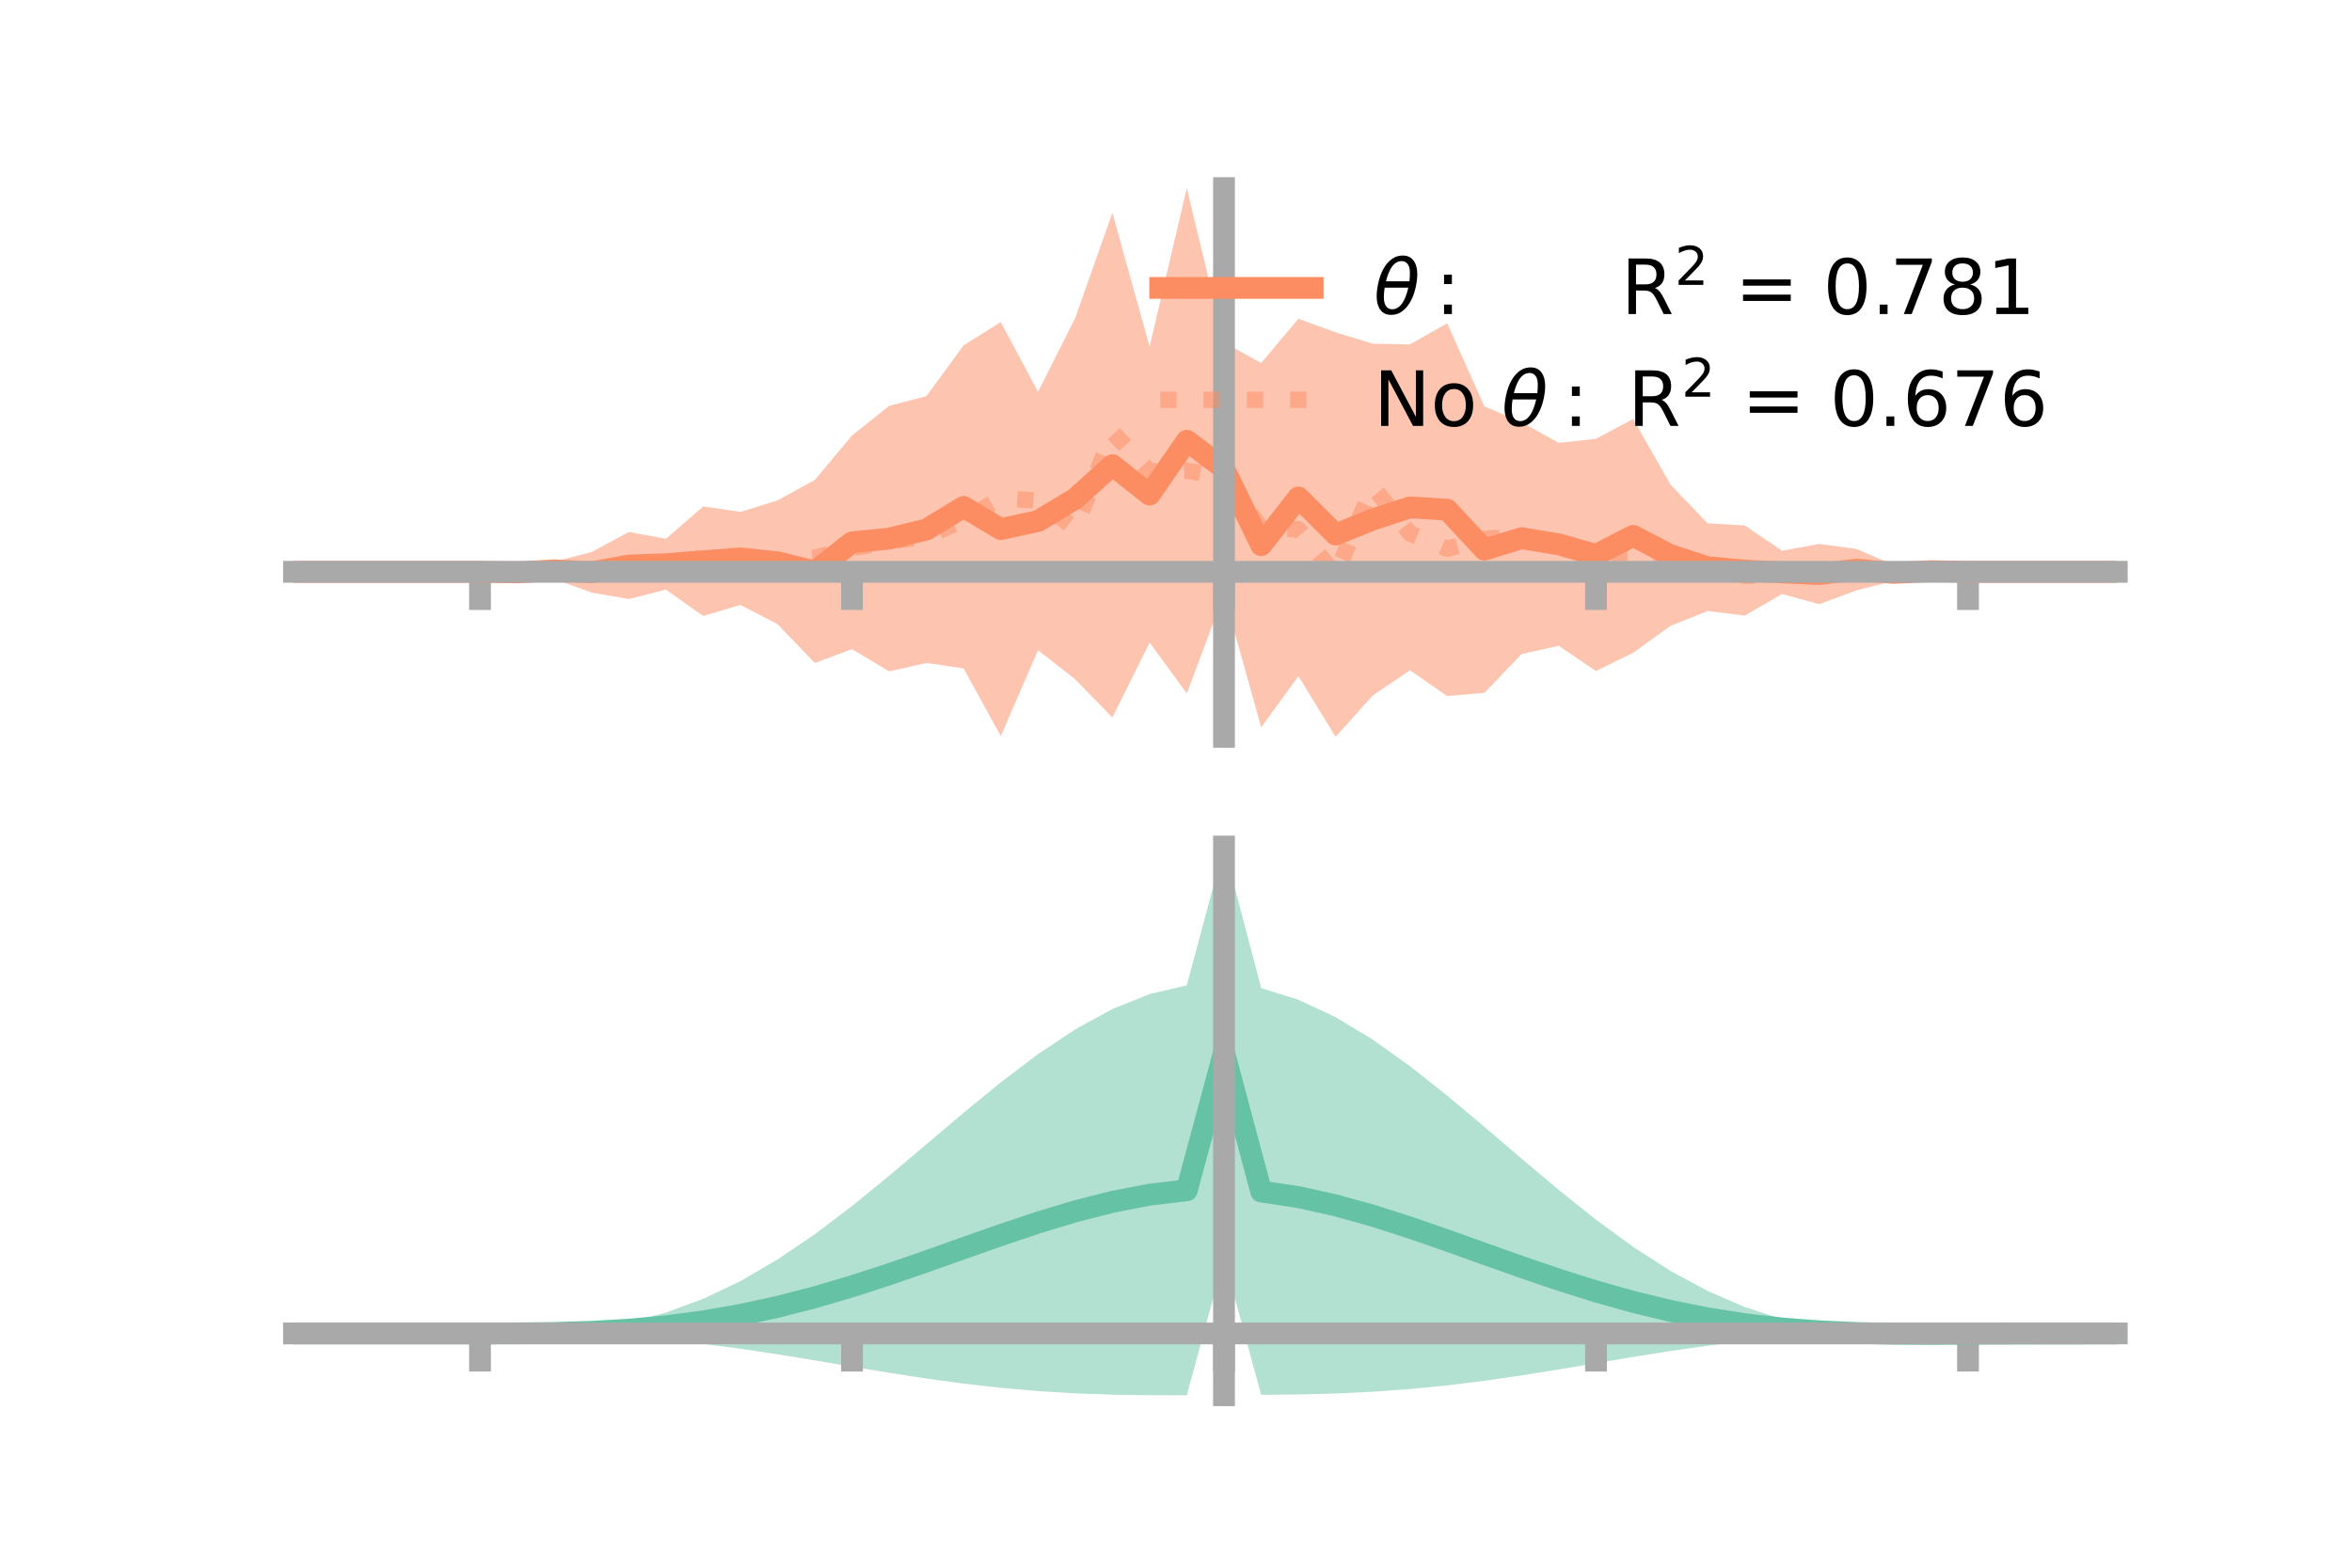 <?xml version="1.0" encoding="utf-8" standalone="no"?>
<!DOCTYPE svg PUBLIC "-//W3C//DTD SVG 1.1//EN"
  "http://www.w3.org/Graphics/SVG/1.1/DTD/svg11.dtd">
<!-- Created with matplotlib (https://matplotlib.org/) -->
<svg height="144pt" version="1.1" viewBox="0 0 216 144" width="216pt" xmlns="http://www.w3.org/2000/svg" xmlns:xlink="http://www.w3.org/1999/xlink">
 <defs>
  <style type="text/css">*{stroke-linecap:butt;stroke-linejoin:round;}</style>
 </defs>
 <g id="figure_1">
  <g id="patch_1">
   <path d="M 0 144 
L 216 144 
L 216 0 
L 0 0 
z
" style="fill:none;"/>
  </g>
  <g id="axes_1">
   <g id="patch_2">
    <path d="M 27 67.68 
L 194.4 67.68 
L 194.4 17.28 
L 27 17.28 
z
" style="fill:none;"/>
   </g>
   <g id="PolyCollection_1">
    <path clip-path="url(#p5a48a4138a)" d="M 27 52.525 
L 27 52.525 
L 30.416 52.525 
L 33.833 52.525 
L 37.249 52.525 
L 40.665 52.525 
L 44.082 52.525 
L 47.498 52.304 
L 50.914 51.578 
L 54.331 50.708 
L 57.747 48.868 
L 61.163 49.485 
L 64.58 46.519 
L 67.996 47.019 
L 71.412 45.959 
L 74.829 44.084 
L 78.245 40 
L 81.661 37.278 
L 85.078 36.385 
L 88.494 31.72 
L 91.91 29.586 
L 95.327 35.994 
L 98.743 29.213 
L 102.159 19.548 
L 105.576 31.839 
L 108.992 17.28 
L 112.408 31.47 
L 115.824 33.34 
L 119.241 29.278 
L 122.657 30.526 
L 126.073 31.565 
L 129.49 31.635 
L 132.906 29.695 
L 136.322 37.329 
L 139.739 38.785 
L 143.155 40.685 
L 146.571 40.303 
L 149.988 38.483 
L 153.404 44.5 
L 156.82 48.066 
L 160.237 48.27 
L 163.653 50.586 
L 167.069 49.962 
L 170.486 50.421 
L 173.902 51.885 
L 177.318 52.157 
L 180.735 52.525 
L 184.151 52.525 
L 187.567 52.525 
L 190.984 52.525 
L 194.4 52.525 
L 194.4 52.525 
L 194.4 52.525 
L 190.984 52.525 
L 187.567 52.525 
L 184.151 52.525 
L 180.735 52.525 
L 177.318 52.77 
L 173.902 53.365 
L 170.486 54.23 
L 167.069 55.5 
L 163.653 54.563 
L 160.237 56.548 
L 156.82 56.123 
L 153.404 57.498 
L 149.988 59.958 
L 146.571 61.639 
L 143.155 59.32 
L 139.739 60.08 
L 136.322 63.644 
L 132.906 63.937 
L 129.49 61.57 
L 126.073 63.879 
L 122.657 67.68 
L 119.241 62.109 
L 115.824 66.81 
L 112.408 54.603 
L 108.992 63.691 
L 105.576 59.026 
L 102.159 65.909 
L 98.743 62.4 
L 95.327 59.728 
L 91.91 67.62 
L 88.494 61.399 
L 85.078 60.897 
L 81.661 61.669 
L 78.245 59.63 
L 74.829 60.899 
L 71.412 57.335 
L 67.996 55.567 
L 64.58 56.584 
L 61.163 54.162 
L 57.747 55.025 
L 54.331 54.429 
L 50.914 53.198 
L 47.498 52.855 
L 44.082 52.525 
L 40.665 52.525 
L 37.249 52.525 
L 33.833 52.525 
L 30.416 52.525 
L 27 52.525 
z
" style="fill:#fc8d62;fill-opacity:0.5;"/>
   </g>
   <g id="matplotlib.axis_1">
    <g id="xtick_1">
     <g id="line2d_1">
      <defs>
       <path d="M 0 0 
L 0 3.5 
" id="m2be0a225bf" style="stroke:#a9a9a9;stroke-width:2;"/>
      </defs>
      <g>
       <use style="fill:#a9a9a9;stroke:#a9a9a9;stroke-width:2;" x="44.082" xlink:href="#m2be0a225bf" y="52.525"/>
      </g>
     </g>
    </g>
    <g id="xtick_2">
     <g id="line2d_2">
      <g>
       <use style="fill:#a9a9a9;stroke:#a9a9a9;stroke-width:2;" x="78.245" xlink:href="#m2be0a225bf" y="52.525"/>
      </g>
     </g>
    </g>
    <g id="xtick_3">
     <g id="line2d_3">
      <g>
       <use style="fill:#a9a9a9;stroke:#a9a9a9;stroke-width:2;" x="112.408" xlink:href="#m2be0a225bf" y="52.525"/>
      </g>
     </g>
    </g>
    <g id="xtick_4">
     <g id="line2d_4">
      <g>
       <use style="fill:#a9a9a9;stroke:#a9a9a9;stroke-width:2;" x="146.571" xlink:href="#m2be0a225bf" y="52.525"/>
      </g>
     </g>
    </g>
    <g id="xtick_5">
     <g id="line2d_5">
      <g>
       <use style="fill:#a9a9a9;stroke:#a9a9a9;stroke-width:2;" x="180.735" xlink:href="#m2be0a225bf" y="52.525"/>
      </g>
     </g>
    </g>
   </g>
   <g id="matplotlib.axis_2"/>
   <g id="line2d_6">
    <path clip-path="url(#p5a48a4138a)" d="M 27 52.525 
L 30.416 52.525 
L 33.833 52.525 
L 37.249 52.525 
L 40.665 52.525 
L 44.082 52.525 
L 47.498 52.579 
L 50.914 52.388 
L 54.331 52.569 
L 57.747 51.946 
L 61.163 51.824 
L 64.58 51.552 
L 67.996 51.293 
L 71.412 51.647 
L 74.829 52.491 
L 78.245 49.815 
L 81.661 49.474 
L 85.078 48.641 
L 88.494 46.56 
L 91.91 48.603 
L 95.327 47.861 
L 98.743 45.807 
L 102.159 42.728 
L 105.576 45.433 
L 108.992 40.485 
L 112.408 43.037 
L 115.824 50.075 
L 119.241 45.694 
L 122.657 49.103 
L 126.073 47.722 
L 129.49 46.603 
L 132.906 46.816 
L 136.322 50.486 
L 139.739 49.433 
L 143.155 50.002 
L 146.571 50.971 
L 149.988 49.22 
L 153.404 50.999 
L 156.82 52.095 
L 160.237 52.409 
L 163.653 52.575 
L 167.069 52.731 
L 170.486 52.325 
L 173.902 52.625 
L 177.318 52.464 
L 180.735 52.525 
L 184.151 52.525 
L 187.567 52.525 
L 190.984 52.525 
L 194.4 52.525 
" style="fill:none;stroke:#fc8d62;stroke-linecap:square;stroke-width:2;"/>
   </g>
   <g id="line2d_7">
    <path clip-path="url(#p5a48a4138a)" d="M 27 52.525 
L 30.416 52.525 
L 33.833 52.525 
L 37.249 52.525 
L 40.665 52.525 
L 44.082 52.525 
L 47.498 52.548 
L 50.914 52.528 
L 54.331 52.448 
L 57.747 51.986 
L 61.163 51.705 
L 64.58 51.255 
L 67.996 51.431 
L 71.412 51.599 
L 74.829 51.229 
L 78.245 50.35 
L 81.661 49.762 
L 85.078 49.273 
L 88.494 47.77 
L 91.91 45.769 
L 95.327 45.981 
L 98.743 48.563 
L 102.159 39.688 
L 105.576 43.302 
L 108.992 43.231 
L 112.408 43.809 
L 115.824 48.492 
L 119.241 48.623 
L 122.657 52.793 
L 126.073 44.692 
L 129.49 48.998 
L 132.906 50.412 
L 136.322 49.497 
L 139.739 49.249 
L 143.155 50.125 
L 146.571 50.865 
L 149.988 50.757 
L 153.404 51.258 
L 156.82 52.155 
L 160.237 52.889 
L 163.653 52.846 
L 167.069 52.778 
L 170.486 52.505 
L 173.902 52.516 
L 177.318 52.498 
L 180.735 52.525 
L 184.151 52.525 
L 187.567 52.525 
L 190.984 52.525 
L 194.4 52.525 
" style="fill:none;stroke:#fc8d62;stroke-dasharray:1.5,2.475;stroke-dashoffset:0;stroke-opacity:0.5;stroke-width:1.5;"/>
   </g>
   <g id="patch_3">
    <path d="M 112.408 67.68 
L 112.408 17.28 
" style="fill:none;stroke:#a9a9a9;stroke-linecap:square;stroke-linejoin:miter;stroke-width:2;"/>
   </g>
   <g id="patch_4">
    <path d="M 194.4 67.68 
L 194.4 17.28 
" style="fill:none;"/>
   </g>
   <g id="patch_5">
    <path d="M 27 52.525 
L 194.4 52.525 
" style="fill:none;stroke:#a9a9a9;stroke-linecap:square;stroke-linejoin:miter;stroke-width:2;"/>
   </g>
   <g id="patch_6">
    <path d="M 27 17.28 
L 194.4 17.28 
" style="fill:none;"/>
   </g>
   <g id="legend_1">
    <g id="line2d_8">
     <path d="M 106.55 26.449 
L 120.55 26.449 
" style="fill:none;stroke:#fc8d62;stroke-linecap:square;stroke-width:2;"/>
    </g>
    <g id="line2d_9"/>
    <g id="text_1">
     <!-- $\theta:$      R$^{2}$ = 0.781 -->
     <g transform="translate(126.15 28.899)scale(0.07 -0.07)">
      <defs>
       <path d="M 45.516 34.672 
L 14.453 34.672 
Q 12.359 20.062 14.5 13.875 
Q 17.188 6.25 24.469 6.25 
Q 31.781 6.25 37.359 13.922 
Q 42.234 20.656 45.516 34.672 
z
M 47.016 42.969 
Q 48.344 56.844 46.625 61.719 
Q 43.953 69.438 36.766 69.438 
Q 29.297 69.438 23.828 61.812 
Q 19.531 55.672 16.156 42.969 
z
M 38.188 76.766 
Q 49.906 76.766 54.594 66.406 
Q 59.281 56.109 55.719 37.844 
Q 52.203 19.625 43.453 9.281 
Q 34.766 -1.125 23.047 -1.125 
Q 11.281 -1.125 6.641 9.281 
Q 2 19.625 5.516 37.844 
Q 9.078 56.109 17.719 66.406 
Q 26.422 76.766 38.188 76.766 
z
" id="DejaVuSans-Oblique-952"/>
       <path d="M 11.719 12.406 
L 22.016 12.406 
L 22.016 0 
L 11.719 0 
z
M 11.719 51.703 
L 22.016 51.703 
L 22.016 39.312 
L 11.719 39.312 
z
" id="DejaVuSans-58"/>
       <path id="DejaVuSans-32"/>
       <path d="M 44.391 34.188 
Q 47.562 33.109 50.562 29.594 
Q 53.562 26.078 56.594 19.922 
L 66.609 0 
L 56 0 
L 46.688 18.703 
Q 43.062 26.031 39.672 28.422 
Q 36.281 30.812 30.422 30.812 
L 19.672 30.812 
L 19.672 0 
L 9.812 0 
L 9.812 72.906 
L 32.078 72.906 
Q 44.578 72.906 50.734 67.672 
Q 56.891 62.453 56.891 51.906 
Q 56.891 45.016 53.688 40.469 
Q 50.484 35.938 44.391 34.188 
z
M 19.672 64.797 
L 19.672 38.922 
L 32.078 38.922 
Q 39.203 38.922 42.844 42.219 
Q 46.484 45.516 46.484 51.906 
Q 46.484 58.297 42.844 61.547 
Q 39.203 64.797 32.078 64.797 
z
" id="DejaVuSans-82"/>
       <path d="M 19.188 8.297 
L 53.609 8.297 
L 53.609 0 
L 7.328 0 
L 7.328 8.297 
Q 12.938 14.109 22.625 23.891 
Q 32.328 33.688 34.812 36.531 
Q 39.547 41.844 41.422 45.531 
Q 43.312 49.219 43.312 52.781 
Q 43.312 58.594 39.234 62.25 
Q 35.156 65.922 28.609 65.922 
Q 23.969 65.922 18.812 64.312 
Q 13.672 62.703 7.812 59.422 
L 7.812 69.391 
Q 13.766 71.781 18.938 73 
Q 24.125 74.219 28.422 74.219 
Q 39.75 74.219 46.484 68.547 
Q 53.219 62.891 53.219 53.422 
Q 53.219 48.922 51.531 44.891 
Q 49.859 40.875 45.406 35.406 
Q 44.188 33.984 37.641 27.219 
Q 31.109 20.453 19.188 8.297 
z
" id="DejaVuSans-50"/>
       <path d="M 10.594 45.406 
L 73.188 45.406 
L 73.188 37.203 
L 10.594 37.203 
z
M 10.594 25.484 
L 73.188 25.484 
L 73.188 17.188 
L 10.594 17.188 
z
" id="DejaVuSans-61"/>
       <path d="M 31.781 66.406 
Q 24.172 66.406 20.328 58.906 
Q 16.5 51.422 16.5 36.375 
Q 16.5 21.391 20.328 13.891 
Q 24.172 6.391 31.781 6.391 
Q 39.453 6.391 43.281 13.891 
Q 47.125 21.391 47.125 36.375 
Q 47.125 51.422 43.281 58.906 
Q 39.453 66.406 31.781 66.406 
z
M 31.781 74.219 
Q 44.047 74.219 50.516 64.516 
Q 56.984 54.828 56.984 36.375 
Q 56.984 17.969 50.516 8.266 
Q 44.047 -1.422 31.781 -1.422 
Q 19.531 -1.422 13.062 8.266 
Q 6.594 17.969 6.594 36.375 
Q 6.594 54.828 13.062 64.516 
Q 19.531 74.219 31.781 74.219 
z
" id="DejaVuSans-48"/>
       <path d="M 10.688 12.406 
L 21 12.406 
L 21 0 
L 10.688 0 
z
" id="DejaVuSans-46"/>
       <path d="M 8.203 72.906 
L 55.078 72.906 
L 55.078 68.703 
L 28.609 0 
L 18.312 0 
L 43.219 64.594 
L 8.203 64.594 
z
" id="DejaVuSans-55"/>
       <path d="M 31.781 34.625 
Q 24.75 34.625 20.719 30.859 
Q 16.703 27.094 16.703 20.516 
Q 16.703 13.922 20.719 10.156 
Q 24.75 6.391 31.781 6.391 
Q 38.812 6.391 42.859 10.172 
Q 46.922 13.969 46.922 20.516 
Q 46.922 27.094 42.891 30.859 
Q 38.875 34.625 31.781 34.625 
z
M 21.922 38.812 
Q 15.578 40.375 12.031 44.719 
Q 8.5 49.078 8.5 55.328 
Q 8.5 64.062 14.719 69.141 
Q 20.953 74.219 31.781 74.219 
Q 42.672 74.219 48.875 69.141 
Q 55.078 64.062 55.078 55.328 
Q 55.078 49.078 51.531 44.719 
Q 48 40.375 41.703 38.812 
Q 48.828 37.156 52.797 32.312 
Q 56.781 27.484 56.781 20.516 
Q 56.781 9.906 50.312 4.234 
Q 43.844 -1.422 31.781 -1.422 
Q 19.734 -1.422 13.25 4.234 
Q 6.781 9.906 6.781 20.516 
Q 6.781 27.484 10.781 32.312 
Q 14.797 37.156 21.922 38.812 
z
M 18.312 54.391 
Q 18.312 48.734 21.844 45.562 
Q 25.391 42.391 31.781 42.391 
Q 38.141 42.391 41.719 45.562 
Q 45.312 48.734 45.312 54.391 
Q 45.312 60.062 41.719 63.234 
Q 38.141 66.406 31.781 66.406 
Q 25.391 66.406 21.844 63.234 
Q 18.312 60.062 18.312 54.391 
z
" id="DejaVuSans-56"/>
       <path d="M 12.406 8.297 
L 28.516 8.297 
L 28.516 63.922 
L 10.984 60.406 
L 10.984 69.391 
L 28.422 72.906 
L 38.281 72.906 
L 38.281 8.297 
L 54.391 8.297 
L 54.391 0 
L 12.406 0 
z
" id="DejaVuSans-49"/>
      </defs>
      <use transform="translate(0 0.766)" xlink:href="#DejaVuSans-Oblique-952"/>
      <use transform="translate(80.664 0.766)" xlink:href="#DejaVuSans-58"/>
      <use transform="translate(133.838 0.766)" xlink:href="#DejaVuSans-32"/>
      <use transform="translate(165.625 0.766)" xlink:href="#DejaVuSans-32"/>
      <use transform="translate(197.412 0.766)" xlink:href="#DejaVuSans-32"/>
      <use transform="translate(229.199 0.766)" xlink:href="#DejaVuSans-32"/>
      <use transform="translate(260.986 0.766)" xlink:href="#DejaVuSans-32"/>
      <use transform="translate(292.773 0.766)" xlink:href="#DejaVuSans-32"/>
      <use transform="translate(324.561 0.766)" xlink:href="#DejaVuSans-82"/>
      <use transform="translate(395 39.047)scale(0.7)" xlink:href="#DejaVuSans-50"/>
      <use transform="translate(442.271 0.766)" xlink:href="#DejaVuSans-32"/>
      <use transform="translate(474.058 0.766)" xlink:href="#DejaVuSans-61"/>
      <use transform="translate(557.847 0.766)" xlink:href="#DejaVuSans-32"/>
      <use transform="translate(589.634 0.766)" xlink:href="#DejaVuSans-48"/>
      <use transform="translate(653.257 0.766)" xlink:href="#DejaVuSans-46"/>
      <use transform="translate(677.294 0.766)" xlink:href="#DejaVuSans-55"/>
      <use transform="translate(740.917 0.766)" xlink:href="#DejaVuSans-56"/>
      <use transform="translate(804.54 0.766)" xlink:href="#DejaVuSans-49"/>
     </g>
    </g>
    <g id="line2d_10">
     <path d="M 106.55 36.724 
L 120.55 36.724 
" style="fill:none;stroke:#fc8d62;stroke-dasharray:1.5,2.475;stroke-dashoffset:0;stroke-opacity:0.5;stroke-width:1.5;"/>
    </g>
    <g id="line2d_11"/>
    <g id="text_2">
     <!-- No $\theta:$ R$^{2}$ = 0.676 -->
     <g transform="translate(126.15 39.174)scale(0.07 -0.07)">
      <defs>
       <path d="M 9.812 72.906 
L 23.094 72.906 
L 55.422 11.922 
L 55.422 72.906 
L 64.984 72.906 
L 64.984 0 
L 51.703 0 
L 19.391 60.984 
L 19.391 0 
L 9.812 0 
z
" id="DejaVuSans-78"/>
       <path d="M 30.609 48.391 
Q 23.391 48.391 19.188 42.75 
Q 14.984 37.109 14.984 27.297 
Q 14.984 17.484 19.156 11.844 
Q 23.344 6.203 30.609 6.203 
Q 37.797 6.203 41.984 11.859 
Q 46.188 17.531 46.188 27.297 
Q 46.188 37.016 41.984 42.703 
Q 37.797 48.391 30.609 48.391 
z
M 30.609 56 
Q 42.328 56 49.016 48.375 
Q 55.719 40.766 55.719 27.297 
Q 55.719 13.875 49.016 6.219 
Q 42.328 -1.422 30.609 -1.422 
Q 18.844 -1.422 12.172 6.219 
Q 5.516 13.875 5.516 27.297 
Q 5.516 40.766 12.172 48.375 
Q 18.844 56 30.609 56 
z
" id="DejaVuSans-111"/>
       <path d="M 33.016 40.375 
Q 26.375 40.375 22.484 35.828 
Q 18.609 31.297 18.609 23.391 
Q 18.609 15.531 22.484 10.953 
Q 26.375 6.391 33.016 6.391 
Q 39.656 6.391 43.531 10.953 
Q 47.406 15.531 47.406 23.391 
Q 47.406 31.297 43.531 35.828 
Q 39.656 40.375 33.016 40.375 
z
M 52.594 71.297 
L 52.594 62.312 
Q 48.875 64.062 45.094 64.984 
Q 41.312 65.922 37.594 65.922 
Q 27.828 65.922 22.672 59.328 
Q 17.531 52.734 16.797 39.406 
Q 19.672 43.656 24.016 45.922 
Q 28.375 48.188 33.594 48.188 
Q 44.578 48.188 50.953 41.516 
Q 57.328 34.859 57.328 23.391 
Q 57.328 12.156 50.688 5.359 
Q 44.047 -1.422 33.016 -1.422 
Q 20.359 -1.422 13.672 8.266 
Q 6.984 17.969 6.984 36.375 
Q 6.984 53.656 15.188 63.938 
Q 23.391 74.219 37.203 74.219 
Q 40.922 74.219 44.703 73.484 
Q 48.484 72.75 52.594 71.297 
z
" id="DejaVuSans-54"/>
      </defs>
      <use transform="translate(0 0.766)" xlink:href="#DejaVuSans-78"/>
      <use transform="translate(74.805 0.766)" xlink:href="#DejaVuSans-111"/>
      <use transform="translate(135.986 0.766)" xlink:href="#DejaVuSans-32"/>
      <use transform="translate(167.773 0.766)" xlink:href="#DejaVuSans-Oblique-952"/>
      <use transform="translate(248.438 0.766)" xlink:href="#DejaVuSans-58"/>
      <use transform="translate(301.611 0.766)" xlink:href="#DejaVuSans-32"/>
      <use transform="translate(333.398 0.766)" xlink:href="#DejaVuSans-82"/>
      <use transform="translate(403.838 39.047)scale(0.7)" xlink:href="#DejaVuSans-50"/>
      <use transform="translate(451.108 0.766)" xlink:href="#DejaVuSans-32"/>
      <use transform="translate(482.896 0.766)" xlink:href="#DejaVuSans-61"/>
      <use transform="translate(566.685 0.766)" xlink:href="#DejaVuSans-32"/>
      <use transform="translate(598.472 0.766)" xlink:href="#DejaVuSans-48"/>
      <use transform="translate(662.095 0.766)" xlink:href="#DejaVuSans-46"/>
      <use transform="translate(693.882 0.766)" xlink:href="#DejaVuSans-54"/>
      <use transform="translate(757.505 0.766)" xlink:href="#DejaVuSans-55"/>
      <use transform="translate(821.128 0.766)" xlink:href="#DejaVuSans-54"/>
     </g>
    </g>
   </g>
  </g>
  <g id="axes_2">
   <g id="patch_7">
    <path d="M 27 128.16 
L 194.4 128.16 
L 194.4 77.76 
L 27 77.76 
z
" style="fill:none;"/>
   </g>
   <g id="PolyCollection_2">
    <path clip-path="url(#p7c205b8a17)" d="M 27 122.485 
L 27 122.481 
L 30.416 122.482 
L 33.833 122.482 
L 37.249 122.482 
L 40.665 122.482 
L 44.082 122.482 
L 47.498 122.466 
L 50.914 122.347 
L 54.331 122.037 
L 57.747 121.461 
L 61.163 120.562 
L 64.58 119.305 
L 67.996 117.676 
L 71.412 115.686 
L 74.829 113.368 
L 78.245 110.779 
L 81.661 107.995 
L 85.078 105.106 
L 88.494 102.211 
L 91.91 99.416 
L 95.327 96.828 
L 98.743 94.552 
L 102.159 92.684 
L 105.576 91.311 
L 108.992 90.504 
L 112.408 77.76 
L 115.824 90.769 
L 119.241 91.829 
L 122.657 93.432 
L 126.073 95.498 
L 129.49 97.934 
L 132.906 100.64 
L 136.322 103.507 
L 139.739 106.43 
L 143.155 109.305 
L 146.571 112.034 
L 149.988 114.533 
L 153.404 116.732 
L 156.82 118.583 
L 160.237 120.061 
L 163.653 121.164 
L 167.069 121.913 
L 170.486 122.332 
L 173.902 122.414 
L 177.318 122.419 
L 180.735 122.438 
L 184.151 122.455 
L 187.567 122.466 
L 190.984 122.474 
L 194.4 122.479 
L 194.4 122.489 
L 194.4 122.489 
L 190.984 122.498 
L 187.567 122.515 
L 184.151 122.541 
L 180.735 122.582 
L 177.318 122.627 
L 173.902 122.606 
L 170.486 122.551 
L 167.069 122.663 
L 163.653 122.885 
L 160.237 123.203 
L 156.82 123.611 
L 153.404 124.097 
L 149.988 124.64 
L 146.571 125.214 
L 143.155 125.789 
L 139.739 126.337 
L 136.322 126.831 
L 132.906 127.253 
L 129.49 127.59 
L 126.073 127.838 
L 122.657 128 
L 119.241 128.089 
L 115.824 128.126 
L 112.408 115.586 
L 108.992 128.16 
L 105.576 128.158 
L 102.159 128.107 
L 98.743 127.985 
L 95.327 127.778 
L 91.91 127.479 
L 88.494 127.092 
L 85.078 126.626 
L 81.661 126.099 
L 78.245 125.534 
L 74.829 124.957 
L 71.412 124.4 
L 67.996 123.888 
L 64.58 123.444 
L 61.163 123.082 
L 57.747 122.811 
L 54.331 122.63 
L 50.914 122.528 
L 47.498 122.488 
L 44.082 122.482 
L 40.665 122.482 
L 37.249 122.482 
L 33.833 122.483 
L 30.416 122.483 
L 27 122.485 
z
" style="fill:#66c2a5;fill-opacity:0.5;"/>
   </g>
   <g id="matplotlib.axis_3">
    <g id="xtick_6">
     <g id="line2d_12">
      <g>
       <use style="fill:#a9a9a9;stroke:#a9a9a9;stroke-width:2;" x="44.082" xlink:href="#m2be0a225bf" y="122.482"/>
      </g>
     </g>
    </g>
    <g id="xtick_7">
     <g id="line2d_13">
      <g>
       <use style="fill:#a9a9a9;stroke:#a9a9a9;stroke-width:2;" x="78.245" xlink:href="#m2be0a225bf" y="122.482"/>
      </g>
     </g>
    </g>
    <g id="xtick_8">
     <g id="line2d_14">
      <g>
       <use style="fill:#a9a9a9;stroke:#a9a9a9;stroke-width:2;" x="112.408" xlink:href="#m2be0a225bf" y="122.482"/>
      </g>
     </g>
    </g>
    <g id="xtick_9">
     <g id="line2d_15">
      <g>
       <use style="fill:#a9a9a9;stroke:#a9a9a9;stroke-width:2;" x="146.571" xlink:href="#m2be0a225bf" y="122.482"/>
      </g>
     </g>
    </g>
    <g id="xtick_10">
     <g id="line2d_16">
      <g>
       <use style="fill:#a9a9a9;stroke:#a9a9a9;stroke-width:2;" x="180.735" xlink:href="#m2be0a225bf" y="122.482"/>
      </g>
     </g>
    </g>
   </g>
   <g id="matplotlib.axis_4"/>
   <g id="line2d_17">
    <path clip-path="url(#p7c205b8a17)" d="M 27 122.483 
L 30.416 122.483 
L 33.833 122.482 
L 37.249 122.482 
L 40.665 122.482 
L 44.082 122.482 
L 47.498 122.477 
L 50.914 122.438 
L 54.331 122.334 
L 57.747 122.136 
L 61.163 121.822 
L 64.58 121.374 
L 67.996 120.782 
L 71.412 120.043 
L 74.829 119.163 
L 78.245 118.156 
L 81.661 117.047 
L 85.078 115.866 
L 88.494 114.651 
L 91.91 113.448 
L 95.327 112.303 
L 98.743 111.269 
L 102.159 110.396 
L 105.576 109.735 
L 108.992 109.332 
L 112.408 96.673 
L 115.824 109.448 
L 119.241 109.959 
L 122.657 110.716 
L 126.073 111.668 
L 129.49 112.762 
L 132.906 113.947 
L 136.322 115.169 
L 139.739 116.384 
L 143.155 117.547 
L 146.571 118.624 
L 149.988 119.586 
L 153.404 120.414 
L 156.82 121.097 
L 160.237 121.632 
L 163.653 122.024 
L 167.069 122.288 
L 170.486 122.442 
L 173.902 122.51 
L 177.318 122.523 
L 180.735 122.51 
L 184.151 122.498 
L 187.567 122.491 
L 190.984 122.486 
L 194.4 122.484 
" style="fill:none;stroke:#66c2a5;stroke-linecap:square;stroke-width:2;"/>
   </g>
   <g id="patch_8">
    <path d="M 112.408 128.16 
L 112.408 77.76 
" style="fill:none;stroke:#a9a9a9;stroke-linecap:square;stroke-linejoin:miter;stroke-width:2;"/>
   </g>
   <g id="patch_9">
    <path d="M 194.4 128.16 
L 194.4 77.76 
" style="fill:none;"/>
   </g>
   <g id="patch_10">
    <path d="M 27 122.482 
L 194.4 122.482 
" style="fill:none;stroke:#a9a9a9;stroke-linecap:square;stroke-linejoin:miter;stroke-width:2;"/>
   </g>
   <g id="patch_11">
    <path d="M 27 77.76 
L 194.4 77.76 
" style="fill:none;"/>
   </g>
  </g>
 </g>
 <defs>
  <clipPath id="p5a48a4138a">
   <rect height="50.4" width="167.4" x="27" y="17.28"/>
  </clipPath>
  <clipPath id="p7c205b8a17">
   <rect height="50.4" width="167.4" x="27" y="77.76"/>
  </clipPath>
 </defs>
</svg>
